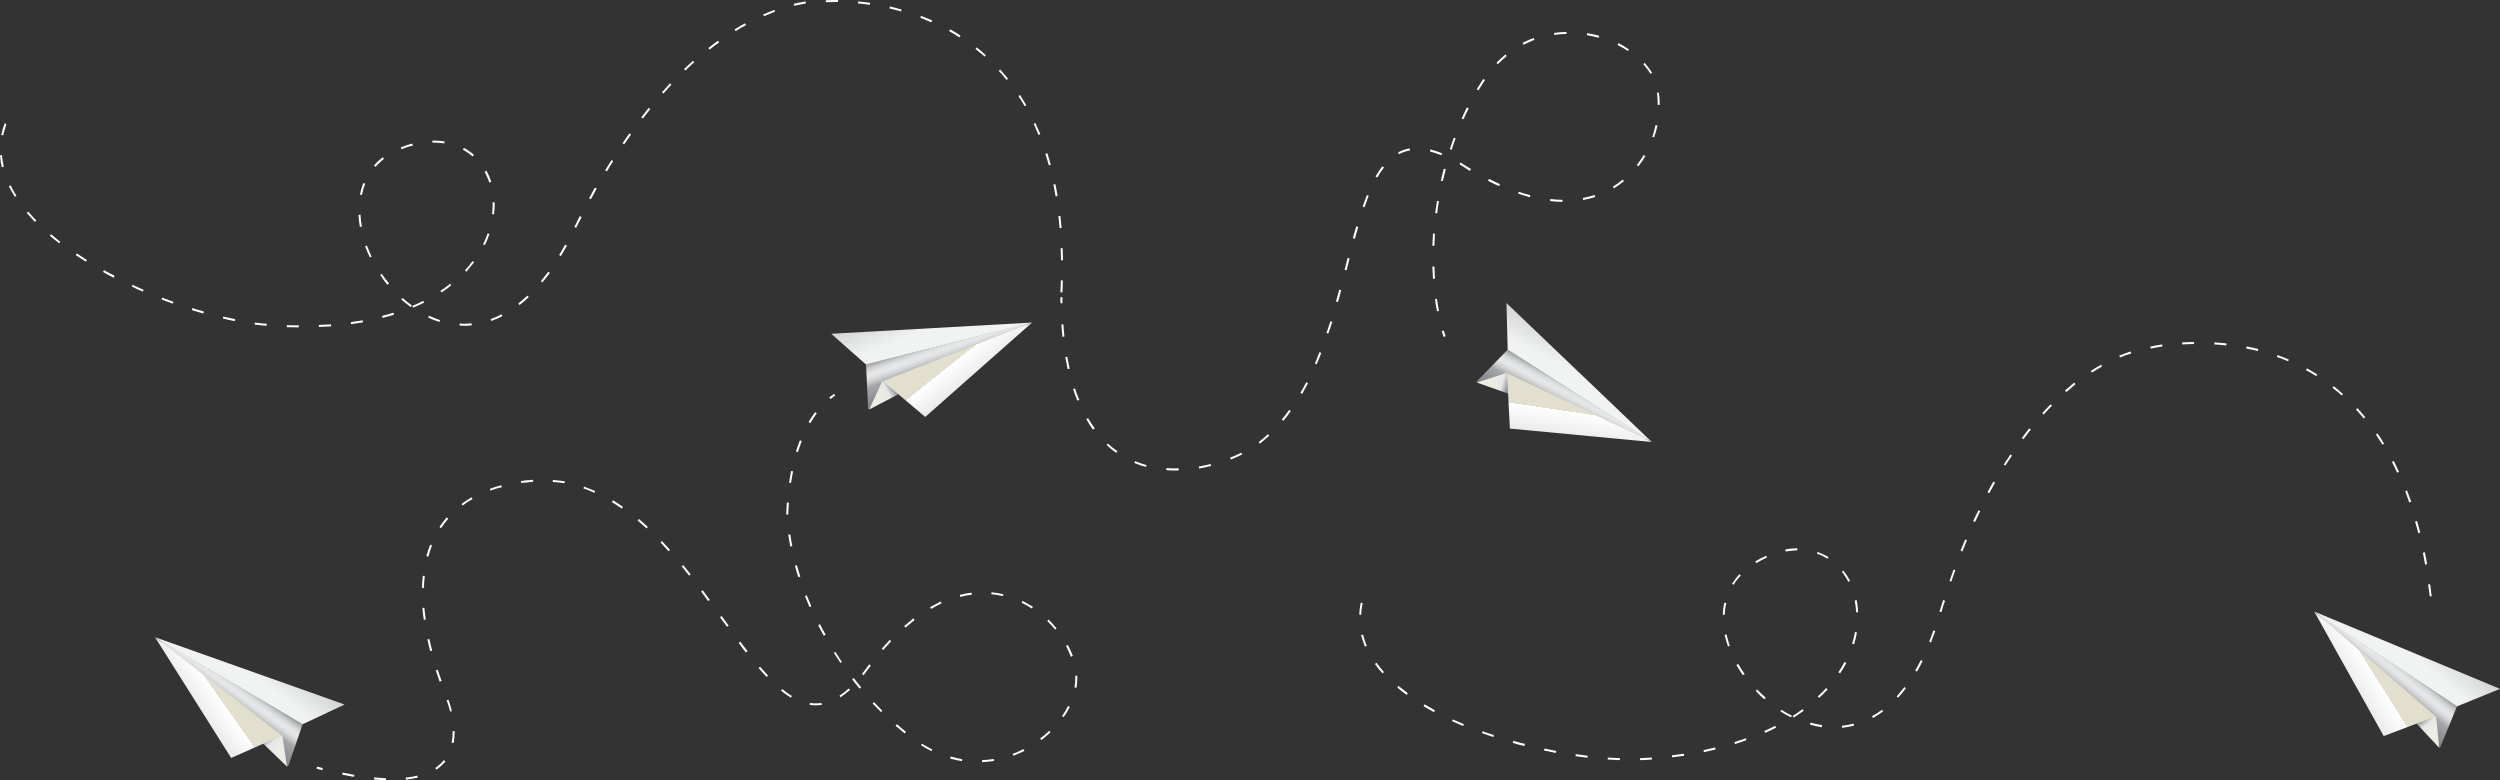 <?xml version="1.0" encoding="utf-8"?>
<!-- Generator: Adobe Illustrator 17.1.0, SVG Export Plug-In . SVG Version: 6.00 Build 0)  -->
<!DOCTYPE svg PUBLIC "-//W3C//DTD SVG 1.1//EN" "http://www.w3.org/Graphics/SVG/1.1/DTD/svg11.dtd">
<svg version="1.1" id="Layer_1" xmlns="http://www.w3.org/2000/svg" xmlns:xlink="http://www.w3.org/1999/xlink" x="0px" y="0px"
	 viewBox="0 0 1244.8 388.5" enable-background="new 0 0 1244.8 388.5" xml:space="preserve">
<rect x="0" y="0" width="1244.8" height="388.5" fill="#333333" stroke="none"/>
<g>
	<g>
		<path fill="#FFFFFF" d="M718.8,167.8c-0.3-0.9-0.6-1.9-0.9-2.9l1-0.3c0.3,1,0.6,1.9,0.9,2.8L718.8,167.8z"/>
	</g>
	<g>
		<path fill="#FFFFFF" d="M715.5,155c-0.4-2-0.7-4-1-6.1l1-0.1c0.3,2.1,0.6,4.1,1,6L715.5,155z M713.5,138.8c-0.1-2-0.2-4.1-0.3-6.1
			l1,0c0.1,2,0.2,4.1,0.3,6.1L713.5,138.8z"/>
	</g>
	<g>
		<path fill="#FFFFFF" d="M585.2,234.3c-1.5,0-3-0.1-4.5-0.2l0.1-1c2,0.1,4,0.2,6.1,0.1l0,1C586.3,234.3,585.8,234.3,585.2,234.3z
			 M597.1,233.3l-0.2-1c2-0.3,4-0.8,5.9-1.3l0.2,1C601.1,232.5,599.1,232.9,597.1,233.3z M570.6,232.5c-2-0.5-4-1.2-5.8-2l0.4-0.9
			c1.8,0.8,3.8,1.4,5.7,2L570.6,232.5z M612.9,228.8l-0.4-0.9c1.9-0.8,3.8-1.6,5.6-2.5l0.4,0.9C616.7,227.2,614.8,228,612.9,228.8z
			 M555.8,225.5c-1.7-1.2-3.3-2.5-4.8-3.9l0.7-0.7c1.5,1.4,3.1,2.7,4.7,3.8L555.8,225.5z M627.3,220.9l-0.6-0.8
			c1.6-1.2,3.1-2.5,4.6-3.9l0.7,0.7C630.5,218.3,628.9,219.7,627.3,220.9z M544.2,213.9c-1.2-1.6-2.3-3.4-3.3-5.2l0.9-0.5
			c1,1.8,2.1,3.5,3.3,5.1L544.2,213.9z M639,209.5l-0.8-0.6c1.3-1.5,2.5-3.1,3.7-4.8l0.8,0.6C641.6,206.3,640.3,208,639,209.5z
			 M536.4,199.5c-0.7-1.9-1.5-3.8-2.1-5.8l1-0.3c0.6,2,1.3,3.9,2.1,5.7L536.4,199.5z M648.4,196.1l-0.9-0.5c1-1.7,2-3.5,2.9-5.3
			l0.9,0.5C650.3,192.5,649.4,194.3,648.4,196.1z M531.6,183.8c-0.4-1.9-0.8-4-1.2-6l1-0.2c0.4,2,0.8,4.1,1.2,6L531.6,183.8z
			 M655.6,181.4l-0.9-0.4c0.8-1.8,1.5-3.7,2.3-5.7l0.9,0.4C657.2,177.7,656.4,179.6,655.6,181.4z M529,167.7c-0.2-2-0.4-4-0.5-6.1
			l1-0.1c0.1,2.1,0.3,4.1,0.5,6.1L529,167.7z M661.4,166.1l-0.9-0.3c0.6-1.9,1.3-3.9,1.9-5.8l1,0.3
			C662.7,162.2,662.1,164.1,661.4,166.1z M666.2,150.4l-1-0.3c0.6-2,1.1-3.9,1.6-5.9l1,0.3C667.3,146.5,666.8,148.5,666.2,150.4z
			 M670.5,134.6l-1-0.3l1.5-5.9l1,0.3L670.5,134.6z M714.2,122.4l-1,0c0.1-2,0.2-4.1,0.3-6.1l1,0.1
			C714.4,118.4,714.3,120.4,714.2,122.4z M674.6,118.9l-1-0.3c0.6-2,1.1-4,1.7-5.9l1,0.3C675.7,114.9,675.2,116.8,674.6,118.9z
			 M715.6,106.2l-1-0.1c0.3-2,0.6-4.1,0.9-6.1l1,0.2C716.1,102.2,715.8,104.2,715.6,106.2z M679.4,103.2l-0.9-0.3
			c0.7-2.1,1.4-4,2.1-5.8l0.9,0.4C680.8,99.3,680.1,101.2,679.4,103.2z M778,100.5c-2,0-4.1-0.1-6.2-0.4l0.1-1
			c2,0.2,4.1,0.4,6.1,0.4L778,100.5z M788.3,99.6l-0.2-1c2-0.4,4-0.9,5.9-1.5l0.3,1C792.3,98.7,790.3,99.2,788.3,99.6z M761.8,98.2
			c-1.9-0.5-3.9-1.1-5.9-1.8l0.3-0.9c2,0.7,3.9,1.2,5.8,1.7L761.8,98.2z M803.6,93.8l-0.5-0.9c1.7-1,3.4-2.2,4.9-3.5l0.6,0.8
			C807,91.5,805.3,92.7,803.6,93.8z M746.4,92.7c-1.8-0.8-3.7-1.7-5.5-2.7l0.5-0.9c1.8,0.9,3.7,1.8,5.5,2.6L746.4,92.7z M718.4,90.2
			l-1-0.2c0.5-2,0.9-4,1.5-6l1,0.3C719.4,86.2,718.9,88.2,718.4,90.2z M685.8,88.4l-0.9-0.5c1.1-1.9,2.2-3.6,3.4-5.1l0.8,0.6
			C688,84.8,686.9,86.5,685.8,88.4z M731.9,85.1c-1-0.6-2-1.2-3-1.9c-0.7-0.5-1.5-0.9-2.2-1.4l0.5-0.9c0.7,0.4,1.5,0.9,2.2,1.4
			c1,0.6,2,1.2,3,1.8L731.9,85.1z M815.8,82.8l-0.8-0.6c1.2-1.6,2.4-3.3,3.4-5l0.9,0.5C818.2,79.5,817.1,81.2,815.8,82.8z
			 M717.7,77.3c-2-0.8-3.9-1.4-5.7-1.9l0.2-1c1.9,0.5,3.8,1.1,5.9,1.9L717.7,77.3z M696.6,76.8l-0.5-0.9c1.8-1,3.8-1.7,5.8-2l0.2,1
			C700.1,75.2,698.3,75.9,696.6,76.8z M722.8,74.6l-0.9-0.3c0.6-1.9,1.3-3.9,2-5.8l0.9,0.4C724.1,70.7,723.4,72.6,722.8,74.6z
			 M823.6,68.4l-0.9-0.3c0.7-1.9,1.2-3.9,1.6-5.8l1,0.2C824.9,64.5,824.3,66.5,823.6,68.4z M728.7,59.4l-0.9-0.4
			c0.8-1.9,1.7-3.7,2.6-5.5l0.9,0.4C730.4,55.7,729.5,57.6,728.7,59.4z M826.4,52.2h-1V52c0-2-0.1-4-0.4-5.8l1-0.1
			c0.3,1.9,0.4,3.9,0.4,6V52.2z M736.2,45l-0.9-0.5c0.4-0.7,0.8-1.4,1.3-2.1c0.6-1.1,1.3-2.1,2-3.1l0.8,0.6c-0.7,1-1.3,2-2,3.1
			C737,43.6,736.6,44.3,736.2,45z M821.8,36.8c-1-1.7-2.2-3.3-3.6-4.8l0.7-0.7c1.4,1.6,2.7,3.3,3.7,5L821.8,36.8z M745.8,32
			l-0.7-0.7c1.4-1.5,3-2.9,4.5-4.2l0.6,0.8C748.7,29.2,747.2,30.5,745.8,32z M810.6,25.4c-1.6-1.1-3.4-2.1-5.2-3l0.4-0.9
			c1.9,0.9,3.7,2,5.3,3.1L810.6,25.4z M758.6,22.3l-0.5-0.9c1.8-1,3.7-1.8,5.6-2.5l0.3,0.9C762.3,20.6,760.4,21.4,758.6,22.3z
			 M796,18.8c-1.9-0.5-3.9-1-5.9-1.3l0.2-1c2,0.3,4,0.8,6,1.3L796,18.8z M773.9,17.4l-0.1-1c2-0.3,4.1-0.5,6.2-0.5l0,1
			C777.9,16.9,775.9,17.1,773.9,17.4z"/>
	</g>
	<g>
		<path fill="#FFFFFF" d="M528,151c0-1,0-2,0-3l1,0c0,1,0,2,0,3L528,151z"/>
	</g>
</g>
<g>
	<g>
		<path fill="#FFFFFF" d="M413.5,198.7l-0.6-0.8c0.8-0.6,1.6-1.3,2.4-1.8l0.6,0.8C415.1,197.5,414.3,198.1,413.5,198.7z"/>
	</g>
	<g>
		<path fill="#FFFFFF" d="M397.3,225.1l-1-0.3c0.6-1.9,1.3-3.8,2-5.6l0.9,0.4C398.6,221.3,397.9,223.2,397.3,225.1z M403.5,210.7
			l-0.9-0.5c1-1.8,2.1-3.5,3.3-5l0.8,0.6C405.6,207.3,404.5,208.9,403.5,210.7z"/>
	</g>
	<g>
		<path fill="#FFFFFF" d="M192.2,388.5c-1.9-0.1-3.9-0.2-6-0.4l0.1-1c2,0.2,4,0.3,5.9,0.4L192.2,388.5z M202.1,388.2l-0.1-1
			c2-0.2,4-0.6,5.8-1l0.2,1C206.2,387.6,204.2,388,202.1,388.2z M176.3,386.8c-1.9-0.3-3.9-0.7-5.9-1.1l0.2-1c2,0.4,4,0.8,5.8,1.1
			L176.3,386.8z M217.3,383.2l-0.6-0.8c1.6-1.1,3.1-2.4,4.3-3.9l0.8,0.6C220.5,380.7,219,382.1,217.3,383.2z M489,379.5l0-1
			c1.9-0.1,3.9-0.3,5.8-0.6l0.2,1C493,379.2,490.9,379.4,489,379.5z M479,379c-2-0.3-3.9-0.8-5.9-1.3l0.3-1c1.9,0.5,3.8,1,5.7,1.3
			L479,379z M504.6,376.3l-0.4-0.9c1.8-0.7,3.6-1.5,5.4-2.4l0.5,0.9C508.3,374.8,506.4,375.6,504.6,376.3z M463.8,374
			c-1.8-0.9-3.5-1.9-5.2-2.9l0.5-0.8c1.7,1.1,3.4,2,5.1,2.9L463.8,374z M225.9,370l-1-0.2c0.3-1.7,0.5-3.6,0.5-5.5l0-0.3l1,0l0,0.3
			C226.4,366.3,226.2,368.2,225.9,370z M518.5,368.5l-0.6-0.8c1.6-1.2,3.1-2.5,4.5-3.8l0.7,0.7C521.6,366,520.1,367.3,518.5,368.5z
			 M450.5,365.2c-1.5-1.2-3.1-2.5-4.6-3.8l0.7-0.8c1.5,1.3,3,2.6,4.5,3.8L450.5,365.2z M529.6,357.1l-0.8-0.6c1.2-1.6,2.2-3.3,3-5
			l0.9,0.5C531.8,353.7,530.8,355.4,529.6,357.1z M438.7,354.6c-1.4-1.4-2.8-2.8-4.2-4.3l0.7-0.7c1.3,1.4,2.7,2.9,4.1,4.3
			L438.7,354.6z M224.1,354.3c-0.5-1.9-1-3.8-1.7-5.6l0.9-0.3c0.7,1.9,1.3,3.8,1.7,5.7L224.1,354.3z M406.1,351.2c-1,0-2-0.1-3-0.2
			l0.2-1c1.9,0.3,3.8,0.3,5.7,0l0.2,1C408.2,351.1,407.1,351.2,406.1,351.2z M393.8,347.4c-1.6-1-3.2-2.1-4.9-3.5l0.6-0.8
			c1.6,1.3,3.2,2.5,4.8,3.4L393.8,347.4z M418.5,347.2l-0.5-0.8c1.5-1,3.1-2.2,4.6-3.6l0.7,0.7C421.6,344.9,420.1,346.1,418.5,347.2
			z M428,342.9c-1.3-1.5-2.5-3.1-3.7-4.7l0.8-0.6c1.2,1.6,2.4,3.1,3.7,4.6L428,342.9z M536,342.5l-1-0.2c0.3-1.5,0.4-3,0.4-4.5
			c0-0.4,0-0.9,0-1.3l1-0.1c0,0.5,0,0.9,0,1.4C536.4,339.3,536.3,340.9,536,342.5z M218.9,339.4c-0.7-1.9-1.3-3.8-1.9-5.6l1-0.3
			c0.6,1.8,1.2,3.7,1.9,5.6L218.9,339.4z M381.7,337.1c-1.3-1.4-2.6-2.9-4-4.5l0.8-0.6c1.4,1.6,2.7,3.1,3.9,4.4L381.7,337.1z
			 M430,336.2l-0.8-0.6c0.8-1,1.6-2.1,2.4-3.2c0.4-0.5,0.8-1.1,1.2-1.6l0.8,0.6c-0.4,0.5-0.8,1-1.2,1.6
			C431.7,334.1,430.8,335.1,430,336.2z M418.5,330.1c-1.1-1.6-2.2-3.3-3.3-5l0.8-0.5c1,1.7,2.1,3.3,3.2,5L418.5,330.1z M533.2,327
			c-0.7-1.8-1.5-3.6-2.4-5.4l0.9-0.5c0.9,1.8,1.8,3.6,2.5,5.5L533.2,327z M371.4,324.9c-1.2-1.5-2.4-3.1-3.6-4.8l0.8-0.6
			c1.2,1.6,2.4,3.2,3.6,4.7L371.4,324.9z M214.2,324.2c-0.5-2-1-3.9-1.4-5.8l1-0.2c0.4,1.9,0.9,3.8,1.4,5.8L214.2,324.2z
			 M439.8,323.7l-0.8-0.7c1.3-1.5,2.7-3,4-4.4l0.7,0.7C442.5,320.7,441.1,322.2,439.8,323.7z M410.2,316.6c-1-1.7-1.9-3.5-2.8-5.3
			l0.9-0.5c0.9,1.8,1.8,3.5,2.8,5.2L410.2,316.6z M525.4,313.5c-1.2-1.5-2.6-3-4-4.3l0.7-0.7c1.4,1.4,2.8,2.9,4,4.4L525.4,313.5z
			 M450.9,312.5l-0.7-0.8c1.5-1.3,3.1-2.6,4.6-3.8l0.6,0.8C453.9,309.9,452.4,311.2,450.9,312.5z M362,312.1l-3.5-4.8l0.8-0.6
			l3.5,4.8L362,312.1z M211,308.6c-0.3-2-0.5-4-0.7-5.9l1-0.1c0.2,1.9,0.4,3.9,0.7,5.9L211,308.6z M463.6,303.2l-0.5-0.9
			c1.8-1,3.5-1.9,5.3-2.8l0.4,0.9C467.1,301.3,465.3,302.2,463.6,303.2z M513.8,303c-1.7-1.1-3.4-2-5.1-2.9l0.4-0.9
			c1.8,0.9,3.5,1.9,5.2,2.9L513.8,303z M403.1,302.3c-0.8-1.8-1.6-3.7-2.3-5.5l0.9-0.4c0.7,1.8,1.5,3.7,2.3,5.5L403.1,302.3z
			 M352.6,299.3c-1.2-1.6-2.3-3.2-3.5-4.8l0.8-0.6c1.2,1.6,2.4,3.2,3.5,4.8L352.6,299.3z M478.1,297.2l-0.2-1c2-0.5,3.9-0.9,5.9-1.1
			l0.1,1C481.9,296.4,480,296.7,478.1,297.2z M499.4,296.8c-1.9-0.4-3.9-0.8-5.8-0.9l0.1-1c2,0.2,4,0.5,5.9,1L499.4,296.8z
			 M211.1,292.7l-1,0c0.1-2,0.2-4,0.4-6l1,0.1C211.3,288.8,211.1,290.7,211.1,292.7z M397.5,287.4c-0.6-1.9-1.2-3.8-1.7-5.7l1-0.3
			c0.5,1.9,1.1,3.8,1.7,5.7L397.5,287.4z M343.1,286.6c-1.2-1.6-2.5-3.1-3.7-4.6l0.8-0.6c1.3,1.5,2.5,3.1,3.7,4.6L343.1,286.6z
			 M213.3,277.2l-1-0.3c0.5-2,1.2-3.9,1.9-5.7l0.9,0.4C214.4,273.4,213.8,275.3,213.3,277.2z M332.9,274.5c-1.3-1.5-2.7-3-4-4.4
			l0.7-0.7c1.3,1.4,2.7,2.9,4,4.4L332.9,274.5z M393.5,272.1c-0.4-2-0.7-4-1-5.9l1-0.1c0.3,1.9,0.6,3.9,1,5.8L393.5,272.1z
			 M321.9,263.1c-1.5-1.4-3-2.7-4.4-3.9l0.6-0.8c1.5,1.2,3,2.6,4.5,4L321.9,263.1z M219.6,263l-0.8-0.6c1.1-1.7,2.3-3.3,3.6-4.8
			l0.8,0.7C221.9,259.8,220.7,261.3,219.6,263z M392.5,256.2l-1,0c0-1,0.1-3.1,0.3-6l1,0.1C392.6,253.1,392.5,255.2,392.5,256.2z
			 M309.6,253.2c-1.6-1.1-3.3-2.2-4.9-3.2l0.5-0.9c1.7,1,3.3,2.1,5,3.3L309.6,253.2z M230.4,251.7l-0.6-0.8c1.6-1.2,3.3-2.3,5-3.3
			l0.5,0.9C233.6,249.4,231.9,250.5,230.4,251.7z M296,245.4c-1.8-0.8-3.6-1.6-5.5-2.2l0.3-0.9c1.8,0.7,3.7,1.4,5.5,2.2L296,245.4z
			 M244.2,244.3l-0.3-0.9c1.8-0.7,3.8-1.3,5.7-1.8l0.3,1C247.9,243,246,243.6,244.2,244.3z M281.1,240.6c-1.8-0.3-3.8-0.5-5.9-0.6
			l0.1-1c2.1,0.1,4.1,0.4,6,0.7L281.1,240.6z M259.5,240.5l-0.1-1c2-0.3,4-0.5,6-0.6l0.1,1C263.4,240.1,261.4,240.3,259.5,240.5z
			 M393.9,240.5l-1-0.1c0.3-2,0.6-4,1-5.9l1,0.2C394.5,236.6,394.2,238.5,393.9,240.5z"/>
	</g>
	<g>
		<path fill="#FFFFFF" d="M160.5,383.5c-1-0.2-1.9-0.5-2.9-0.8l0.3-1c1,0.3,1.9,0.5,2.9,0.8L160.5,383.5z"/>
	</g>
</g>
<g>
	<path fill="#FFFFFF" d="M148.8,163c-2,0-4-0.1-6-0.1l0-1c2,0.1,4,0.1,6,0.1L148.8,163z M158.8,162.8l0-1c2-0.1,4-0.2,6-0.3l0.1,1
		C162.8,162.6,160.8,162.7,158.8,162.8z M132.8,162.2l-0.2,0c-1.9-0.1-3.8-0.4-5.8-0.6l0.1-1c2,0.3,3.9,0.5,5.7,0.6l0.2,0
		L132.8,162.2z M231.1,162.2c-0.8,0-1.6,0-2.3-0.1l0.1-1c0.8,0,1.5,0.1,2.3,0.1c1.2,0,2.4-0.1,3.6-0.2l0.1,1
		C233.6,162.2,232.3,162.2,231.1,162.2z M174.8,161.4l-0.1-1c2-0.3,4-0.6,5.9-0.9l0.2,1C178.8,160.8,176.8,161.1,174.8,161.4z
		 M218.8,160.3c-1.9-0.6-3.8-1.3-5.6-2.2l0.4-0.9c1.8,0.8,3.7,1.6,5.5,2.2L218.8,160.3z M116.9,159.9c-1.9-0.4-3.9-0.8-5.9-1.3
		l0.2-1c2,0.5,3.9,0.9,5.9,1.3L116.9,159.9z M244.6,159.8l-0.3-0.9c1.8-0.7,3.6-1.4,5.4-2.4l0.5,0.9
		C248.4,158.3,246.5,159.2,244.6,159.8z M190.5,158.3l-0.3-1c2-0.5,3.9-1.1,5.7-1.6l0.3,1C194.4,157.3,192.5,157.8,190.5,158.3z
		 M101.3,156.1c-1.9-0.5-3.8-1.1-5.8-1.7l0.3-1c1.9,0.6,3.8,1.2,5.7,1.7L101.3,156.1z M205.7,153.2l-0.4-0.9
		c1.9-0.8,3.7-1.6,5.4-2.5l0.5,0.9C209.4,151.6,207.6,152.4,205.7,153.2z M204.5,152.9c-1.6-1.2-3.2-2.5-4.7-3.8l0.7-0.7
		c1.5,1.3,3,2.6,4.6,3.7L204.5,152.9z M258.7,151.9l-0.6-0.8c1.5-1.2,3-2.5,4.5-3.9l0.7,0.7C261.7,149.4,260.2,150.7,258.7,151.9z
		 M86,151.2c-1.9-0.7-3.8-1.4-5.6-2.1l0.4-0.9c1.9,0.7,3.7,1.4,5.6,2.1L86,151.2z M219.9,145.6l-0.6-0.8c1.7-1.1,3.3-2.3,4.8-3.5
		l0.6,0.8C223.2,143.3,221.6,144.5,219.9,145.6z M529,145.6l-1,0c0.1-2,0.2-4,0.2-6l1,0C529.2,141.5,529.1,143.5,529,145.6z
		 M71.1,145.2c-1.9-0.8-3.7-1.6-5.5-2.5l0.4-0.9c1.8,0.8,3.6,1.7,5.5,2.5L71.1,145.2z M192.9,141.8c-1.3-1.6-2.5-3.2-3.6-4.9
		l0.8-0.6c1.1,1.6,2.3,3.3,3.6,4.8L192.9,141.8z M270.1,140.6l-0.8-0.6c1.2-1.5,2.5-3.1,3.7-4.7l0.8,0.6
		C272.6,137.5,271.3,139.1,270.1,140.6z M56.6,138.3c-1.8-0.9-3.6-1.9-5.3-2.9l0.5-0.9c1.7,1,3.5,1.9,5.3,2.8L56.6,138.3z
		 M232.2,135.3l-0.7-0.7c1.4-1.5,2.6-3,3.8-4.6l0.8,0.6C234.8,132.2,233.5,133.8,232.2,135.3z M42.7,130.3c-1.7-1.1-3.4-2.2-5-3.3
		l0.6-0.8c1.6,1.1,3.3,2.2,5,3.3L42.7,130.3z M528.3,129.6c0-2-0.1-4-0.2-6l1,0c0.1,2,0.1,4,0.2,6L528.3,129.6z M184.2,128.2
		c-0.9-1.8-1.7-3.7-2.4-5.6l0.9-0.3c0.7,1.8,1.5,3.7,2.3,5.5L184.2,128.2z M279.3,127.5l-0.9-0.5c1-1.7,2-3.4,3-5.2l0.9,0.5
		C281.3,124.1,280.3,125.8,279.3,127.5z M241.4,122.1l-0.9-0.4c0.9-1.8,1.7-3.6,2.3-5.5l0.9,0.3
		C243.1,118.4,242.3,120.2,241.4,122.1z M29.5,121.2c-1.6-1.3-3.2-2.5-4.7-3.8l0.6-0.8c1.5,1.3,3,2.5,4.6,3.8L29.5,121.2z
		 M527.6,113.6c-0.2-2-0.4-4-0.6-6l1-0.1c0.2,1.9,0.4,4,0.6,6L527.6,113.6z M286.9,113.4l-0.9-0.4c0.9-1.8,1.8-3.6,2.7-5.4l0.9,0.5
		C288.7,109.8,287.8,111.6,286.9,113.4z M179.2,113c-0.4-2-0.6-4.1-0.7-6l1-0.1c0.1,1.9,0.3,3.9,0.7,5.9L179.2,113z M17.4,110.5
		c-1.4-1.5-2.8-3-4.1-4.5l0.8-0.6c1.3,1.5,2.6,3,4,4.4L17.4,110.5z M246,106.7l-1-0.1c0.2-1.6,0.3-3.1,0.3-4.6c0-0.4,0-0.8,0-1.3
		l1,0c0,0.4,0,0.9,0,1.3C246.3,103.5,246.2,105.1,246,106.7z M294.2,99.2l-0.9-0.5c1-1.8,1.9-3.5,2.9-5.3l0.9,0.5
		C296.2,95.7,295.2,97.4,294.2,99.2z M7.4,98c-1.1-1.7-2.1-3.5-3-5.3l0.9-0.4c0.8,1.7,1.8,3.5,2.9,5.2L7.4,98z M525.6,97.8
		c-0.3-2-0.7-4-1.1-5.9l1-0.2c0.4,1.9,0.8,3.9,1.1,5.9L525.6,97.8z M180.2,97.1l-1-0.2c0.4-2,1-4,1.7-5.8l0.9,0.4
		C181.2,93.2,180.6,95.1,180.2,97.1z M243.6,90.9c-0.6-1.9-1.4-3.7-2.3-5.4l0.9-0.5c1,1.8,1.8,3.6,2.4,5.6L243.6,90.9z M302.2,85.3
		l-0.9-0.5c1.1-1.7,2.1-3.4,3.2-5.1l0.8,0.5C304.3,81.9,303.2,83.6,302.2,85.3z M0.9,83.3c-0.5-2-0.8-4-0.9-6l1-0.1
		c0.1,1.9,0.5,3.9,0.9,5.8L0.9,83.3z M187,83.1l-0.8-0.7c1.3-1.5,2.8-2.9,4.4-4.1l0.6,0.8C189.7,80.3,188.3,81.6,187,83.1z
		 M522.2,82.3c-0.5-1.9-1.1-3.9-1.7-5.7l1-0.3c0.6,1.9,1.2,3.8,1.7,5.8L522.2,82.3z M235.3,77.9c-1.5-1.3-3.1-2.4-4.8-3.4l0.5-0.9
		c1.8,1,3.5,2.2,5,3.5L235.3,77.9z M199.9,74.3l-0.4-0.9c1.8-0.7,3.7-1.4,5.8-1.9l0.3,1C203.6,72.9,201.7,73.6,199.9,74.3z
		 M310.8,71.9l-0.8-0.6c1.1-1.7,2.3-3.3,3.4-4.9l0.8,0.6C313.1,68.6,311.9,70.2,310.8,71.9z M221.2,71.4c-1.9-0.3-3.9-0.4-5.9-0.4
		l0-1c2.1,0,4.1,0.1,6.1,0.4L221.2,71.4z M1.6,67.4l-1-0.2c0.4-1.9,1-3.9,1.7-5.8l0.9,0.4C2.6,63.6,2,65.6,1.6,67.4z M517.1,67.2
		c-0.8-1.9-1.6-3.7-2.4-5.5l0.9-0.4c0.8,1.8,1.6,3.6,2.4,5.5L517.1,67.2z M320.1,59l-0.8-0.6c1.2-1.6,2.5-3.2,3.7-4.7l0.8,0.6
		C322.6,55.8,321.3,57.4,320.1,59z M510.2,52.9c-1-1.7-2-3.4-3.1-5.1l0.8-0.5c1.1,1.7,2.1,3.4,3.1,5.1L510.2,52.9z M330.3,46.6
		l-0.7-0.7c1.3-1.5,2.7-3,4-4.4l0.7,0.7C332.9,43.7,331.6,45.1,330.3,46.6z M501.2,39.8c-1.2-1.5-2.5-3.1-3.9-4.5l0.7-0.7
		c1.3,1.5,2.7,3,3.9,4.6L501.2,39.8z M341.3,35.1l-0.7-0.7c1.5-1.4,2.9-2.8,4.4-4.1l0.7,0.7C344.2,32.4,342.7,33.7,341.3,35.1z
		 M490.3,28.2c-1.5-1.3-3-2.6-4.6-3.8l0.6-0.8c1.6,1.2,3.1,2.6,4.6,3.9L490.3,28.2z M353.3,24.7l-0.6-0.8c1.6-1.3,3.2-2.5,4.8-3.6
		l0.6,0.8C356.5,22.2,354.9,23.4,353.3,24.7z M477.7,18.6c-1.7-1.1-3.4-2.1-5.1-3.1l0.5-0.9c1.8,1,3.5,2,5.2,3.1L477.7,18.6z
		 M366.3,15.5l-0.5-0.9c1.7-1.1,3.5-2.1,5.2-3l0.5,0.9C369.8,13.4,368,14.4,366.3,15.5z M463.7,11.1c-1.8-0.8-3.7-1.6-5.5-2.3
		l0.4-0.9c1.9,0.7,3.8,1.5,5.6,2.3L463.7,11.1z M380.4,8.1L380,7.2c1.9-0.8,3.7-1.6,5.6-2.3l0.3,0.9C384.1,6.5,382.2,7.3,380.4,8.1z
		 M448.7,5.7c-1.9-0.5-3.9-1-5.8-1.5l0.2-1c2,0.5,3.9,1,5.8,1.5L448.7,5.7z M395.4,2.9l-0.2-1c2-0.5,4-0.9,5.9-1.2l0.2,1
		C399.4,2.1,397.4,2.5,395.4,2.9z M433.1,2.4c-2-0.3-4-0.5-5.9-0.7l0.1-1c2,0.2,4,0.5,6,0.7L433.1,2.4z M411.2,1.1l0-1
		c0.9,0,2.3-0.1,4.2-0.1c0.6,0,1.2,0,1.9,0l0,1c-0.7,0-1.3,0-1.9,0C413.5,1,412.1,1.1,411.2,1.1z"/>
</g>
<g>
	<path fill="#FFFFFF" d="M816.6,378.5l0-1c2-0.1,3.9-0.2,5.8-0.3l0.2,0.5l0,0.5l-0.2-0.5l0,0.5C820.5,378.3,818.6,378.5,816.6,378.5
		z M806.5,378.5c-2-0.1-4-0.2-6-0.3l0.1-1c2,0.1,4,0.2,6,0.3L806.5,378.5z M790.5,377.3c-2-0.2-4-0.5-6-0.8l0.1-1
		c2,0.3,4,0.5,5.9,0.8L790.5,377.3z M832.6,377.1l-0.1-1c2-0.3,4-0.5,5.9-0.8l0.2,1C836.6,376.6,834.6,376.8,832.6,377.1z
		 M774.7,374.9c-2-0.4-4-0.8-5.9-1.2l0.2-1c1.9,0.4,3.9,0.8,5.9,1.2L774.7,374.9z M848.4,374.5l-0.2-1c2-0.4,3.9-0.9,5.8-1.3l0.2,1
		C852.3,373.6,850.3,374.1,848.4,374.5z M759,371.5c-2-0.5-3.9-1-5.8-1.6l0.3-1c1.9,0.5,3.8,1,5.8,1.5L759,371.5z M863.9,370.5
		l-0.3-1c1.9-0.6,3.8-1.2,5.7-1.9l0.3,0.9C867.7,369.2,865.8,369.9,863.9,370.5z M743.6,367c-1.9-0.6-3.8-1.3-5.7-2l0.3-0.9
		c1.8,0.7,3.7,1.3,5.7,1.9L743.6,367z M878.9,364.9l-0.4-0.9c1.8-0.8,3.6-1.7,5.4-2.6l0.5,0.9C882.6,363.2,880.8,364.1,878.9,364.9z
		 M917.2,362.4l-0.1-1c2-0.2,3.9-0.6,5.8-1.1l0.3,1C921.3,361.8,919.3,362.1,917.2,362.4z M907.1,362.1c-2-0.3-4-0.7-5.9-1.3l0.3-1
		c1.9,0.5,3.9,1,5.8,1.2L907.1,362.1z M728.5,361.5c-1.9-0.8-3.7-1.6-5.5-2.4l0.4-0.9c1.8,0.8,3.6,1.6,5.5,2.4L728.5,361.5z
		 M932.6,357.5l-0.5-0.9c1.7-0.9,3.4-2,5-3.2l0.6,0.8C936,355.4,934.3,356.5,932.6,357.5z M893.1,357.3l-0.5-0.8
		c1.7-1.1,3.4-2.2,4.9-3.4l0.6,0.8C896.5,355.1,894.8,356.2,893.1,357.3z M891.8,357.2c-1.8-0.9-3.5-1.9-5.3-3l0.5-0.8
		c1.7,1.1,3.4,2.1,5.2,2.9L891.8,357.2z M714,354.6c-1.8-1-3.6-2-5.2-3l0.5-0.9c1.7,1,3.4,2,5.2,3L714,354.6z M878.5,348.2
		c-1.5-1.3-3-2.7-4.3-4.2l0.7-0.7c1.4,1.4,2.8,2.8,4.3,4.1L878.5,348.2z M905.8,347.5l-0.7-0.7c1.5-1.4,2.9-2.8,4.2-4.2l0.7,0.7
		C908.7,344.7,907.3,346.2,905.8,347.5z M945.1,347.4l-0.7-0.7c1.3-1.4,2.6-3,3.8-4.6l0.8,0.6C947.7,344.4,946.4,346,945.1,347.4z
		 M700.4,346c-1.7-1.2-3.3-2.5-4.7-3.7l0.6-0.8c1.5,1.2,3.1,2.5,4.7,3.7L700.4,346z M867.8,336.2c-1.2-1.7-2.2-3.4-3.2-5.1l0.9-0.5
		c1,1.7,2,3.4,3.2,5L867.8,336.2z M688.4,335.3c-1.4-1.5-2.7-3.1-3.8-4.7l0.8-0.6c1.1,1.6,2.4,3.1,3.7,4.6L688.4,335.3z
		 M916.2,335.3l-0.8-0.6c1.1-1.7,2.1-3.4,3-5.1l0.9,0.5C918.4,331.9,917.4,333.6,916.2,335.3z M954.5,334.4l-0.9-0.5
		c1-1.7,1.9-3.4,2.8-5.2l0.9,0.4C956.5,330.9,955.5,332.7,954.5,334.4z M860.4,321.9c-0.7-1.9-1.2-3.9-1.7-5.8l1-0.2
		c0.4,1.9,1,3.8,1.6,5.7L860.4,321.9z M679.6,321.9c-0.8-1.9-1.4-3.8-1.9-5.7l1-0.2c0.5,1.9,1.1,3.8,1.9,5.6L679.6,321.9z
		 M923.2,320.8l-1-0.3c0.6-1.9,1.1-3.8,1.4-5.8l1,0.2C924.2,316.9,923.8,318.9,923.2,320.8z M961.5,319.9l-0.9-0.4
		c0.7-1.8,1.4-3.7,2.1-5.6l0.9,0.3C962.9,316.2,962.2,318.1,961.5,319.9z M677.8,306.1l-1,0c0.1-2,0.3-4,0.7-6l1,0.2
		C678.1,302.2,677.8,304.2,677.8,306.1z M858.8,306.1l-1,0c0.1-2.1,0.3-4.1,0.8-6l1,0.2C859.1,302.1,858.8,304.1,858.8,306.1z
		 M924.2,304.9c-0.1-2-0.3-4-0.7-5.9l1-0.2c0.4,2,0.6,4,0.7,6L924.2,304.9z M966.7,304.8l-1-0.3c0.6-1.9,1.2-3.9,1.8-5.7l1,0.3
		C967.8,300.9,967.2,302.8,966.7,304.8z M1209.8,296.9c-0.2-2-0.5-4-0.8-5.9l1-0.1c0.3,2,0.5,3.9,0.8,6L1209.8,296.9z M863.2,291.2
		l-0.8-0.5c1.1-1.7,2.3-3.3,3.7-4.8l0.7,0.7C865.4,287.9,864.2,289.5,863.2,291.2z M920.3,289.7c-0.9-1.8-2-3.5-3.2-5l0.8-0.6
		c1.2,1.6,2.3,3.3,3.3,5.1L920.3,289.7z M971.6,289.6l-0.9-0.3c0.7-1.9,1.3-3.8,2-5.7l0.9,0.3C972.9,285.8,972.2,287.7,971.6,289.6z
		 M1207.5,281.1c-0.4-2-0.7-4-1.1-5.9l1-0.2c0.4,1.9,0.8,3.9,1.1,5.9L1207.5,281.1z M874.5,280.4l-0.5-0.9c1.7-1,3.5-1.9,5.4-2.8
		l0.4,0.9C877.9,278.5,876.1,279.4,874.5,280.4z M910,278.2c-1.7-1-3.4-1.9-5.3-2.5l0.3-0.9c1.9,0.7,3.8,1.6,5.5,2.6L910,278.2z
		 M889.1,274.6l-0.2-1c2-0.4,4.1-0.6,6-0.6l0,1C893.1,274.1,891.1,274.3,889.1,274.6z M977.1,274.6l-0.9-0.4
		c0.8-1.9,1.5-3.7,2.3-5.6l0.9,0.4C978.6,270.9,977.9,272.7,977.1,274.6z M1204.1,265.5c-0.5-1.9-1-3.9-1.6-5.8l1-0.3
		c0.5,1.9,1.1,3.9,1.6,5.8L1204.1,265.5z M983.4,259.9l-0.9-0.4c0.8-1.8,1.7-3.7,2.6-5.4l0.9,0.4
		C985.1,256.3,984.3,258.1,983.4,259.9z M1199.6,250.2c-0.7-1.9-1.3-3.8-2-5.6l0.9-0.4c0.7,1.8,1.4,3.7,2.1,5.6L1199.6,250.2z
		 M990.5,245.6l-0.9-0.5c1-1.8,1.9-3.6,2.9-5.3l0.9,0.5C992.4,242.1,991.5,243.8,990.5,245.6z M1193.6,235.4
		c-0.8-1.8-1.7-3.6-2.6-5.4l0.9-0.5c0.9,1.8,1.8,3.6,2.6,5.4L1193.6,235.4z M998.5,231.8l-0.8-0.5c1.1-1.7,2.2-3.4,3.3-5l0.8,0.6
		C1000.7,228.4,999.6,230.1,998.5,231.8z M1186.2,221.4c-1-1.7-2.1-3.4-3.2-5l0.8-0.6c1.1,1.6,2.2,3.3,3.3,5.1L1186.2,221.4z
		 M1007.5,218.7l-0.8-0.6c1.2-1.6,2.4-3.2,3.7-4.8l0.8,0.6C1009.9,215.5,1008.7,217.1,1007.5,218.7z M1177,208.4
		c-1.3-1.5-2.6-3.1-3.9-4.5l0.7-0.7c1.3,1.5,2.7,3,3.9,4.5L1177,208.4z M1017.6,206.4l-0.7-0.7c1.4-1.5,2.8-3,4.1-4.4l0.7,0.7
		C1020.3,203.4,1018.9,204.9,1017.6,206.4z M1166,196.9c-1.5-1.3-3-2.6-4.6-3.8l0.6-0.8c1.6,1.2,3.1,2.5,4.6,3.9L1166,196.9z
		 M1028.9,195.2l-0.7-0.8c1.5-1.3,3.1-2.6,4.6-3.9l0.6,0.8C1032,192.6,1030.5,193.9,1028.9,195.2z M1153.3,187.3
		c-1.7-1.1-3.4-2.1-5.1-3l0.5-0.9c1.8,1,3.5,2,5.2,3.1L1153.3,187.3z M1041.6,185.5l-0.5-0.8c1.7-1.1,3.4-2.2,5.1-3.1l0.5,0.9
		C1045,183.4,1043.3,184.4,1041.6,185.5z M1139.3,179.9c-1.8-0.8-3.7-1.5-5.6-2.2l0.3-0.9c1.9,0.7,3.8,1.4,5.6,2.2L1139.3,179.9z
		 M1055.6,178l-0.4-0.9c1.9-0.8,3.8-1.5,5.7-2.1l0.3,1C1059.3,176.5,1057.5,177.2,1055.6,178z M1124.2,174.8
		c-1.9-0.5-3.9-0.9-5.8-1.3l0.2-1c2,0.4,4,0.8,5.9,1.3L1124.2,174.8z M1070.9,173.6l-0.2-1c1.2-0.3,3.2-0.7,5.9-1.1l0.1,1
		C1074.1,172.9,1072.1,173.3,1070.9,173.6z M1108.5,172c-2-0.2-4-0.4-6-0.5l0.1-1c2,0.1,4,0.3,6,0.5L1108.5,172z M1086.6,171.5
		l-0.1-1c2-0.1,4-0.2,6-0.2l0,1C1090.6,171.3,1088.6,171.4,1086.6,171.5z"/>
</g>
<g>
	
		<linearGradient id="SVGID_1_" gradientUnits="userSpaceOnUse" x1="486.968" y1="478.774" x2="475.8" y2="451.935" gradientTransform="matrix(0.998 5.880000e-02 -5.880000e-02 0.998 18.039 -314.937)">
		<stop  offset="0" style="stop-color:#DCDCD2"/>
		<stop  offset="0" style="stop-color:#A5A394"/>
		<stop  offset="9.096100e-04" style="stop-color:#EDECE1"/>
		<stop  offset="2.438650e-03" style="stop-color:#A9A99A"/>
		<stop  offset="6.665130e-02" style="stop-color:#808285"/>
		<stop  offset="0.297" style="stop-color:#939598"/>
		<stop  offset="0.353" style="stop-color:#9B9DA0"/>
		<stop  offset="0.444" style="stop-color:#A3A5A8"/>
		<stop  offset="0.481" style="stop-color:#B6B8BA"/>
		<stop  offset="0.542" style="stop-color:#D0D2D4"/>
		<stop  offset="0.594" style="stop-color:#E0E2E3"/>
		<stop  offset="0.629" style="stop-color:#E6E7E8"/>
		<stop  offset="0.671" style="stop-color:#E3E4E5"/>
		<stop  offset="0.71" style="stop-color:#DADBDD"/>
		<stop  offset="0.748" style="stop-color:#CACCCE"/>
		<stop  offset="0.785" style="stop-color:#B5B7B9"/>
		<stop  offset="0.804" style="stop-color:#A7A9AC"/>
		<stop  offset="1" style="stop-color:#A5A394"/>
	</linearGradient>
	<polygon fill="url(#SVGID_1_)" points="431.2,181.5 432.3,203.9 513.2,160.6 513.2,160.6 	"/>
	
		<linearGradient id="SVGID_2_" gradientUnits="userSpaceOnUse" x1="458.678" y1="479.254" x2="448.387" y2="486.397" gradientTransform="matrix(0.998 5.880000e-02 -5.880000e-02 0.998 18.039 -314.937)">
		<stop  offset="0.318" style="stop-color:#939598"/>
		<stop  offset="0.58" style="stop-color:#E6E7E8"/>
		<stop  offset="1" style="stop-color:#EEEDE4"/>
	</linearGradient>
	<polygon fill="url(#SVGID_2_)" points="439.3,189.8 432.8,203.9 450,194.9 	"/>
	
		<linearGradient id="SVGID_3_" gradientUnits="userSpaceOnUse" x1="508.958" y1="494.617" x2="491.752" y2="475.642" gradientTransform="matrix(0.998 6.550000e-02 -6.550000e-02 0.998 18.985 -329.397)">
		<stop  offset="0" style="stop-color:#D1D3D4"/>
		<stop  offset="2.438650e-03" style="stop-color:#A9A99A"/>
		<stop  offset="4.653590e-03" style="stop-color:#D9D8CE"/>
		<stop  offset="4.653590e-03" style="stop-color:#D6D5CB"/>
		<stop  offset="4.653590e-03" style="stop-color:#D4D4C8"/>
		<stop  offset="5.029080e-03" style="stop-color:#C0BEAF"/>
		<stop  offset="3.126970e-02" style="stop-color:#B1B0A2"/>
		<stop  offset="0.44" style="stop-color:#E6E7E8"/>
		<stop  offset="1" style="stop-color:#FFFFFF"/>
		<stop  offset="1" style="stop-color:#E2DFCF"/>
	</linearGradient>
	<polyline fill="url(#SVGID_3_)" points="439.6,189.8 513.9,160.6 460.7,207.6 	"/>
	
		<linearGradient id="SVGID_4_" gradientUnits="userSpaceOnUse" x1="455.073" y1="412.068" x2="474.462" y2="453.968" gradientTransform="matrix(0.998 5.880000e-02 -5.880000e-02 0.998 18.039 -314.937)">
		<stop  offset="0" style="stop-color:#DCDCD2"/>
		<stop  offset="0" style="stop-color:#A5A394"/>
		<stop  offset="9.096100e-04" style="stop-color:#EDECE1"/>
		<stop  offset="2.438650e-03" style="stop-color:#A9A99A"/>
		<stop  offset="4.653590e-03" style="stop-color:#D9D8CE"/>
		<stop  offset="4.653590e-03" style="stop-color:#D6D5CB"/>
		<stop  offset="4.653590e-03" style="stop-color:#D4D4C8"/>
		<stop  offset="5.029080e-03" style="stop-color:#C0BEAF"/>
		<stop  offset="7.434330e-03" style="stop-color:#B3B2A5"/>
		<stop  offset="9.927010e-03" style="stop-color:#E3E1D2"/>
		<stop  offset="3.867140e-02" style="stop-color:#DEDCCD"/>
		<stop  offset="0.339" style="stop-color:#BCBEC0"/>
		<stop  offset="0.938" style="stop-color:#F1F2F2"/>
	</linearGradient>
	<polygon fill="url(#SVGID_4_)" points="513.9,160.6 413.9,166.2 431.2,181.5 	"/>
</g>
<g>
	
		<linearGradient id="SVGID_5_" gradientUnits="userSpaceOnUse" x1="805.023" y1="466.121" x2="793.855" y2="439.282" gradientTransform="matrix(0.639 0.769 -0.769 0.639 617.555 -703.33)">
		<stop  offset="0" style="stop-color:#DCDCD2"/>
		<stop  offset="0" style="stop-color:#A5A394"/>
		<stop  offset="9.096100e-04" style="stop-color:#EDECE1"/>
		<stop  offset="2.438650e-03" style="stop-color:#A9A99A"/>
		<stop  offset="6.665130e-02" style="stop-color:#808285"/>
		<stop  offset="0.297" style="stop-color:#939598"/>
		<stop  offset="0.353" style="stop-color:#9B9DA0"/>
		<stop  offset="0.444" style="stop-color:#A3A5A8"/>
		<stop  offset="0.481" style="stop-color:#B6B8BA"/>
		<stop  offset="0.542" style="stop-color:#D0D2D4"/>
		<stop  offset="0.594" style="stop-color:#E0E2E3"/>
		<stop  offset="0.629" style="stop-color:#E6E7E8"/>
		<stop  offset="0.671" style="stop-color:#E3E4E5"/>
		<stop  offset="0.71" style="stop-color:#DADBDD"/>
		<stop  offset="0.748" style="stop-color:#CACCCE"/>
		<stop  offset="0.785" style="stop-color:#B5B7B9"/>
		<stop  offset="0.804" style="stop-color:#A7A9AC"/>
		<stop  offset="1" style="stop-color:#A5A394"/>
	</linearGradient>
	<polygon fill="url(#SVGID_5_)" points="750.7,174.1 735.1,190.1 822,219.6 822,219.6 	"/>
	
		<linearGradient id="SVGID_6_" gradientUnits="userSpaceOnUse" x1="776.732" y1="466.601" x2="766.442" y2="473.743" gradientTransform="matrix(0.639 0.769 -0.769 0.639 617.555 -703.33)">
		<stop  offset="0.318" style="stop-color:#939598"/>
		<stop  offset="0.58" style="stop-color:#E6E7E8"/>
		<stop  offset="1" style="stop-color:#EEEDE4"/>
	</linearGradient>
	<polygon fill="url(#SVGID_6_)" points="750.2,185.6 735.4,190.5 753.8,197 	"/>
	
		<linearGradient id="SVGID_7_" gradientUnits="userSpaceOnUse" x1="826.915" y1="479.829" x2="809.709" y2="460.855" gradientTransform="matrix(0.634 0.773 -0.773 0.634 628.756 -712.524)">
		<stop  offset="0" style="stop-color:#D1D3D4"/>
		<stop  offset="2.438650e-03" style="stop-color:#A9A99A"/>
		<stop  offset="4.653590e-03" style="stop-color:#D9D8CE"/>
		<stop  offset="4.653590e-03" style="stop-color:#D6D5CB"/>
		<stop  offset="4.653590e-03" style="stop-color:#D4D4C8"/>
		<stop  offset="5.029080e-03" style="stop-color:#C0BEAF"/>
		<stop  offset="3.126970e-02" style="stop-color:#B1B0A2"/>
		<stop  offset="0.44" style="stop-color:#E6E7E8"/>
		<stop  offset="1" style="stop-color:#FFFFFF"/>
		<stop  offset="1" style="stop-color:#E2DFCF"/>
	</linearGradient>
	<polyline fill="url(#SVGID_7_)" points="750.4,185.8 822.5,220.1 751.8,213.4 	"/>
	
		<linearGradient id="SVGID_8_" gradientUnits="userSpaceOnUse" x1="773.127" y1="399.415" x2="792.516" y2="441.314" gradientTransform="matrix(0.639 0.769 -0.769 0.639 617.555 -703.33)">
		<stop  offset="0" style="stop-color:#DCDCD2"/>
		<stop  offset="0" style="stop-color:#A5A394"/>
		<stop  offset="9.096100e-04" style="stop-color:#EDECE1"/>
		<stop  offset="2.438650e-03" style="stop-color:#A9A99A"/>
		<stop  offset="4.653590e-03" style="stop-color:#D9D8CE"/>
		<stop  offset="4.653590e-03" style="stop-color:#D6D5CB"/>
		<stop  offset="4.653590e-03" style="stop-color:#D4D4C8"/>
		<stop  offset="5.029080e-03" style="stop-color:#C0BEAF"/>
		<stop  offset="7.434330e-03" style="stop-color:#B3B2A5"/>
		<stop  offset="9.927010e-03" style="stop-color:#E3E1D2"/>
		<stop  offset="3.867140e-02" style="stop-color:#DEDCCD"/>
		<stop  offset="0.339" style="stop-color:#BCBEC0"/>
		<stop  offset="0.938" style="stop-color:#F1F2F2"/>
	</linearGradient>
	<polygon fill="url(#SVGID_8_)" points="822.5,220.1 750.1,150.9 750.7,174.1 	"/>
</g>
<g>
	
		<linearGradient id="SVGID_9_" gradientUnits="userSpaceOnUse" x1="1200.959" y1="229.667" x2="1189.791" y2="202.827" gradientTransform="matrix(-0.961 -0.277 -0.277 0.961 2395.413 457.959)">
		<stop  offset="0" style="stop-color:#DCDCD2"/>
		<stop  offset="0" style="stop-color:#A5A394"/>
		<stop  offset="9.096100e-04" style="stop-color:#EDECE1"/>
		<stop  offset="2.438650e-03" style="stop-color:#A9A99A"/>
		<stop  offset="6.665130e-02" style="stop-color:#808285"/>
		<stop  offset="0.297" style="stop-color:#939598"/>
		<stop  offset="0.353" style="stop-color:#9B9DA0"/>
		<stop  offset="0.444" style="stop-color:#A3A5A8"/>
		<stop  offset="0.481" style="stop-color:#B6B8BA"/>
		<stop  offset="0.542" style="stop-color:#D0D2D4"/>
		<stop  offset="0.594" style="stop-color:#E0E2E3"/>
		<stop  offset="0.629" style="stop-color:#E6E7E8"/>
		<stop  offset="0.671" style="stop-color:#E3E4E5"/>
		<stop  offset="0.71" style="stop-color:#DADBDD"/>
		<stop  offset="0.748" style="stop-color:#CACCCE"/>
		<stop  offset="0.785" style="stop-color:#B5B7B9"/>
		<stop  offset="0.804" style="stop-color:#A7A9AC"/>
		<stop  offset="1" style="stop-color:#A5A394"/>
	</linearGradient>
	<polygon fill="url(#SVGID_9_)" points="1223.4,351.7 1214.9,372.4 1153.1,304.7 1153.1,304.7 	"/>
	
		<linearGradient id="SVGID_10_" gradientUnits="userSpaceOnUse" x1="1172.668" y1="230.147" x2="1162.378" y2="237.289" gradientTransform="matrix(-0.961 -0.277 -0.277 0.961 2395.413 457.959)">
		<stop  offset="0.318" style="stop-color:#939598"/>
		<stop  offset="0.58" style="stop-color:#E6E7E8"/>
		<stop  offset="1" style="stop-color:#EEEDE4"/>
	</linearGradient>
	<polygon fill="url(#SVGID_10_)" points="1213,356.8 1214.5,372.3 1201.2,358.1 	"/>
	
		<linearGradient id="SVGID_11_" gradientUnits="userSpaceOnUse" x1="1221.248" y1="240.727" x2="1204.043" y2="221.752" gradientTransform="matrix(-0.963 -0.27 -0.27 0.963 2399.332 444.008)">
		<stop  offset="0" style="stop-color:#D1D3D4"/>
		<stop  offset="2.438650e-03" style="stop-color:#A9A99A"/>
		<stop  offset="4.653590e-03" style="stop-color:#D9D8CE"/>
		<stop  offset="4.653590e-03" style="stop-color:#D6D5CB"/>
		<stop  offset="4.653590e-03" style="stop-color:#D4D4C8"/>
		<stop  offset="5.029080e-03" style="stop-color:#C0BEAF"/>
		<stop  offset="3.126970e-02" style="stop-color:#B1B0A2"/>
		<stop  offset="0.44" style="stop-color:#E6E7E8"/>
		<stop  offset="1" style="stop-color:#FFFFFF"/>
		<stop  offset="1" style="stop-color:#E2DFCF"/>
	</linearGradient>
	<polyline fill="url(#SVGID_11_)" points="1212.7,356.7 1152.3,304.5 1186.9,366.5 	"/>
	
		<linearGradient id="SVGID_12_" gradientUnits="userSpaceOnUse" x1="1169.063" y1="162.961" x2="1188.453" y2="204.86" gradientTransform="matrix(-0.961 -0.277 -0.277 0.961 2395.413 457.959)">
		<stop  offset="0" style="stop-color:#DCDCD2"/>
		<stop  offset="0" style="stop-color:#A5A394"/>
		<stop  offset="9.096100e-04" style="stop-color:#EDECE1"/>
		<stop  offset="2.438650e-03" style="stop-color:#A9A99A"/>
		<stop  offset="4.653590e-03" style="stop-color:#D9D8CE"/>
		<stop  offset="4.653590e-03" style="stop-color:#D6D5CB"/>
		<stop  offset="4.653590e-03" style="stop-color:#D4D4C8"/>
		<stop  offset="5.029080e-03" style="stop-color:#C0BEAF"/>
		<stop  offset="7.434330e-03" style="stop-color:#B3B2A5"/>
		<stop  offset="9.927010e-03" style="stop-color:#E3E1D2"/>
		<stop  offset="3.867140e-02" style="stop-color:#DEDCCD"/>
		<stop  offset="0.339" style="stop-color:#BCBEC0"/>
		<stop  offset="0.938" style="stop-color:#F1F2F2"/>
	</linearGradient>
	<polygon fill="url(#SVGID_12_)" points="1152.3,304.5 1244.8,343 1223.4,351.7 	"/>
</g>
<g>
	
		<linearGradient id="SVGID_13_" gradientUnits="userSpaceOnUse" x1="2229.374" y1="536.479" x2="2218.206" y2="509.64" gradientTransform="matrix(-0.975 -0.225 -0.225 0.975 2397.84 335.603)">
		<stop  offset="0" style="stop-color:#DCDCD2"/>
		<stop  offset="0" style="stop-color:#A5A394"/>
		<stop  offset="9.096100e-04" style="stop-color:#EDECE1"/>
		<stop  offset="2.438650e-03" style="stop-color:#A9A99A"/>
		<stop  offset="6.665130e-02" style="stop-color:#808285"/>
		<stop  offset="0.297" style="stop-color:#939598"/>
		<stop  offset="0.353" style="stop-color:#9B9DA0"/>
		<stop  offset="0.444" style="stop-color:#A3A5A8"/>
		<stop  offset="0.481" style="stop-color:#B6B8BA"/>
		<stop  offset="0.542" style="stop-color:#D0D2D4"/>
		<stop  offset="0.594" style="stop-color:#E0E2E3"/>
		<stop  offset="0.629" style="stop-color:#E6E7E8"/>
		<stop  offset="0.671" style="stop-color:#E3E4E5"/>
		<stop  offset="0.71" style="stop-color:#DADBDD"/>
		<stop  offset="0.748" style="stop-color:#CACCCE"/>
		<stop  offset="0.785" style="stop-color:#B5B7B9"/>
		<stop  offset="0.804" style="stop-color:#A7A9AC"/>
		<stop  offset="1" style="stop-color:#A5A394"/>
	</linearGradient>
	<polygon fill="url(#SVGID_13_)" points="150.7,360.6 143.4,381.8 78,317.5 78,317.5 	"/>
	
		<linearGradient id="SVGID_14_" gradientUnits="userSpaceOnUse" x1="2201.084" y1="536.959" x2="2190.794" y2="544.102" gradientTransform="matrix(-0.975 -0.225 -0.225 0.975 2397.84 335.603)">
		<stop  offset="0.318" style="stop-color:#939598"/>
		<stop  offset="0.58" style="stop-color:#E6E7E8"/>
		<stop  offset="1" style="stop-color:#EEEDE4"/>
	</linearGradient>
	<polygon fill="url(#SVGID_14_)" points="140.6,366.3 142.9,381.7 128.9,368.2 	"/>
	
		<linearGradient id="SVGID_15_" gradientUnits="userSpaceOnUse" x1="2251.682" y1="540.626" x2="2234.477" y2="521.651" gradientTransform="matrix(-0.976 -0.218 -0.218 0.976 2401.003 321.461)">
		<stop  offset="0" style="stop-color:#D1D3D4"/>
		<stop  offset="2.438650e-03" style="stop-color:#A9A99A"/>
		<stop  offset="4.653590e-03" style="stop-color:#D9D8CE"/>
		<stop  offset="4.653590e-03" style="stop-color:#D6D5CB"/>
		<stop  offset="4.653590e-03" style="stop-color:#D4D4C8"/>
		<stop  offset="5.029080e-03" style="stop-color:#C0BEAF"/>
		<stop  offset="3.126970e-02" style="stop-color:#B1B0A2"/>
		<stop  offset="0.44" style="stop-color:#E6E7E8"/>
		<stop  offset="1" style="stop-color:#FFFFFF"/>
		<stop  offset="1" style="stop-color:#E2DFCF"/>
	</linearGradient>
	<polyline fill="url(#SVGID_15_)" points="140.3,366.2 77.2,317.3 115.1,377.4 	"/>
	
		<linearGradient id="SVGID_16_" gradientUnits="userSpaceOnUse" x1="2197.479" y1="469.774" x2="2216.868" y2="511.673" gradientTransform="matrix(-0.975 -0.225 -0.225 0.975 2397.84 335.603)">
		<stop  offset="0" style="stop-color:#DCDCD2"/>
		<stop  offset="0" style="stop-color:#A5A394"/>
		<stop  offset="9.096100e-04" style="stop-color:#EDECE1"/>
		<stop  offset="2.438650e-03" style="stop-color:#A9A99A"/>
		<stop  offset="4.653590e-03" style="stop-color:#D9D8CE"/>
		<stop  offset="4.653590e-03" style="stop-color:#D6D5CB"/>
		<stop  offset="4.653590e-03" style="stop-color:#D4D4C8"/>
		<stop  offset="5.029080e-03" style="stop-color:#C0BEAF"/>
		<stop  offset="7.434330e-03" style="stop-color:#B3B2A5"/>
		<stop  offset="9.927010e-03" style="stop-color:#E3E1D2"/>
		<stop  offset="3.867140e-02" style="stop-color:#DEDCCD"/>
		<stop  offset="0.339" style="stop-color:#BCBEC0"/>
		<stop  offset="0.938" style="stop-color:#F1F2F2"/>
	</linearGradient>
	<polygon fill="url(#SVGID_16_)" points="77.2,317.3 171.6,350.8 150.7,360.6 	"/>
</g>
</svg>
